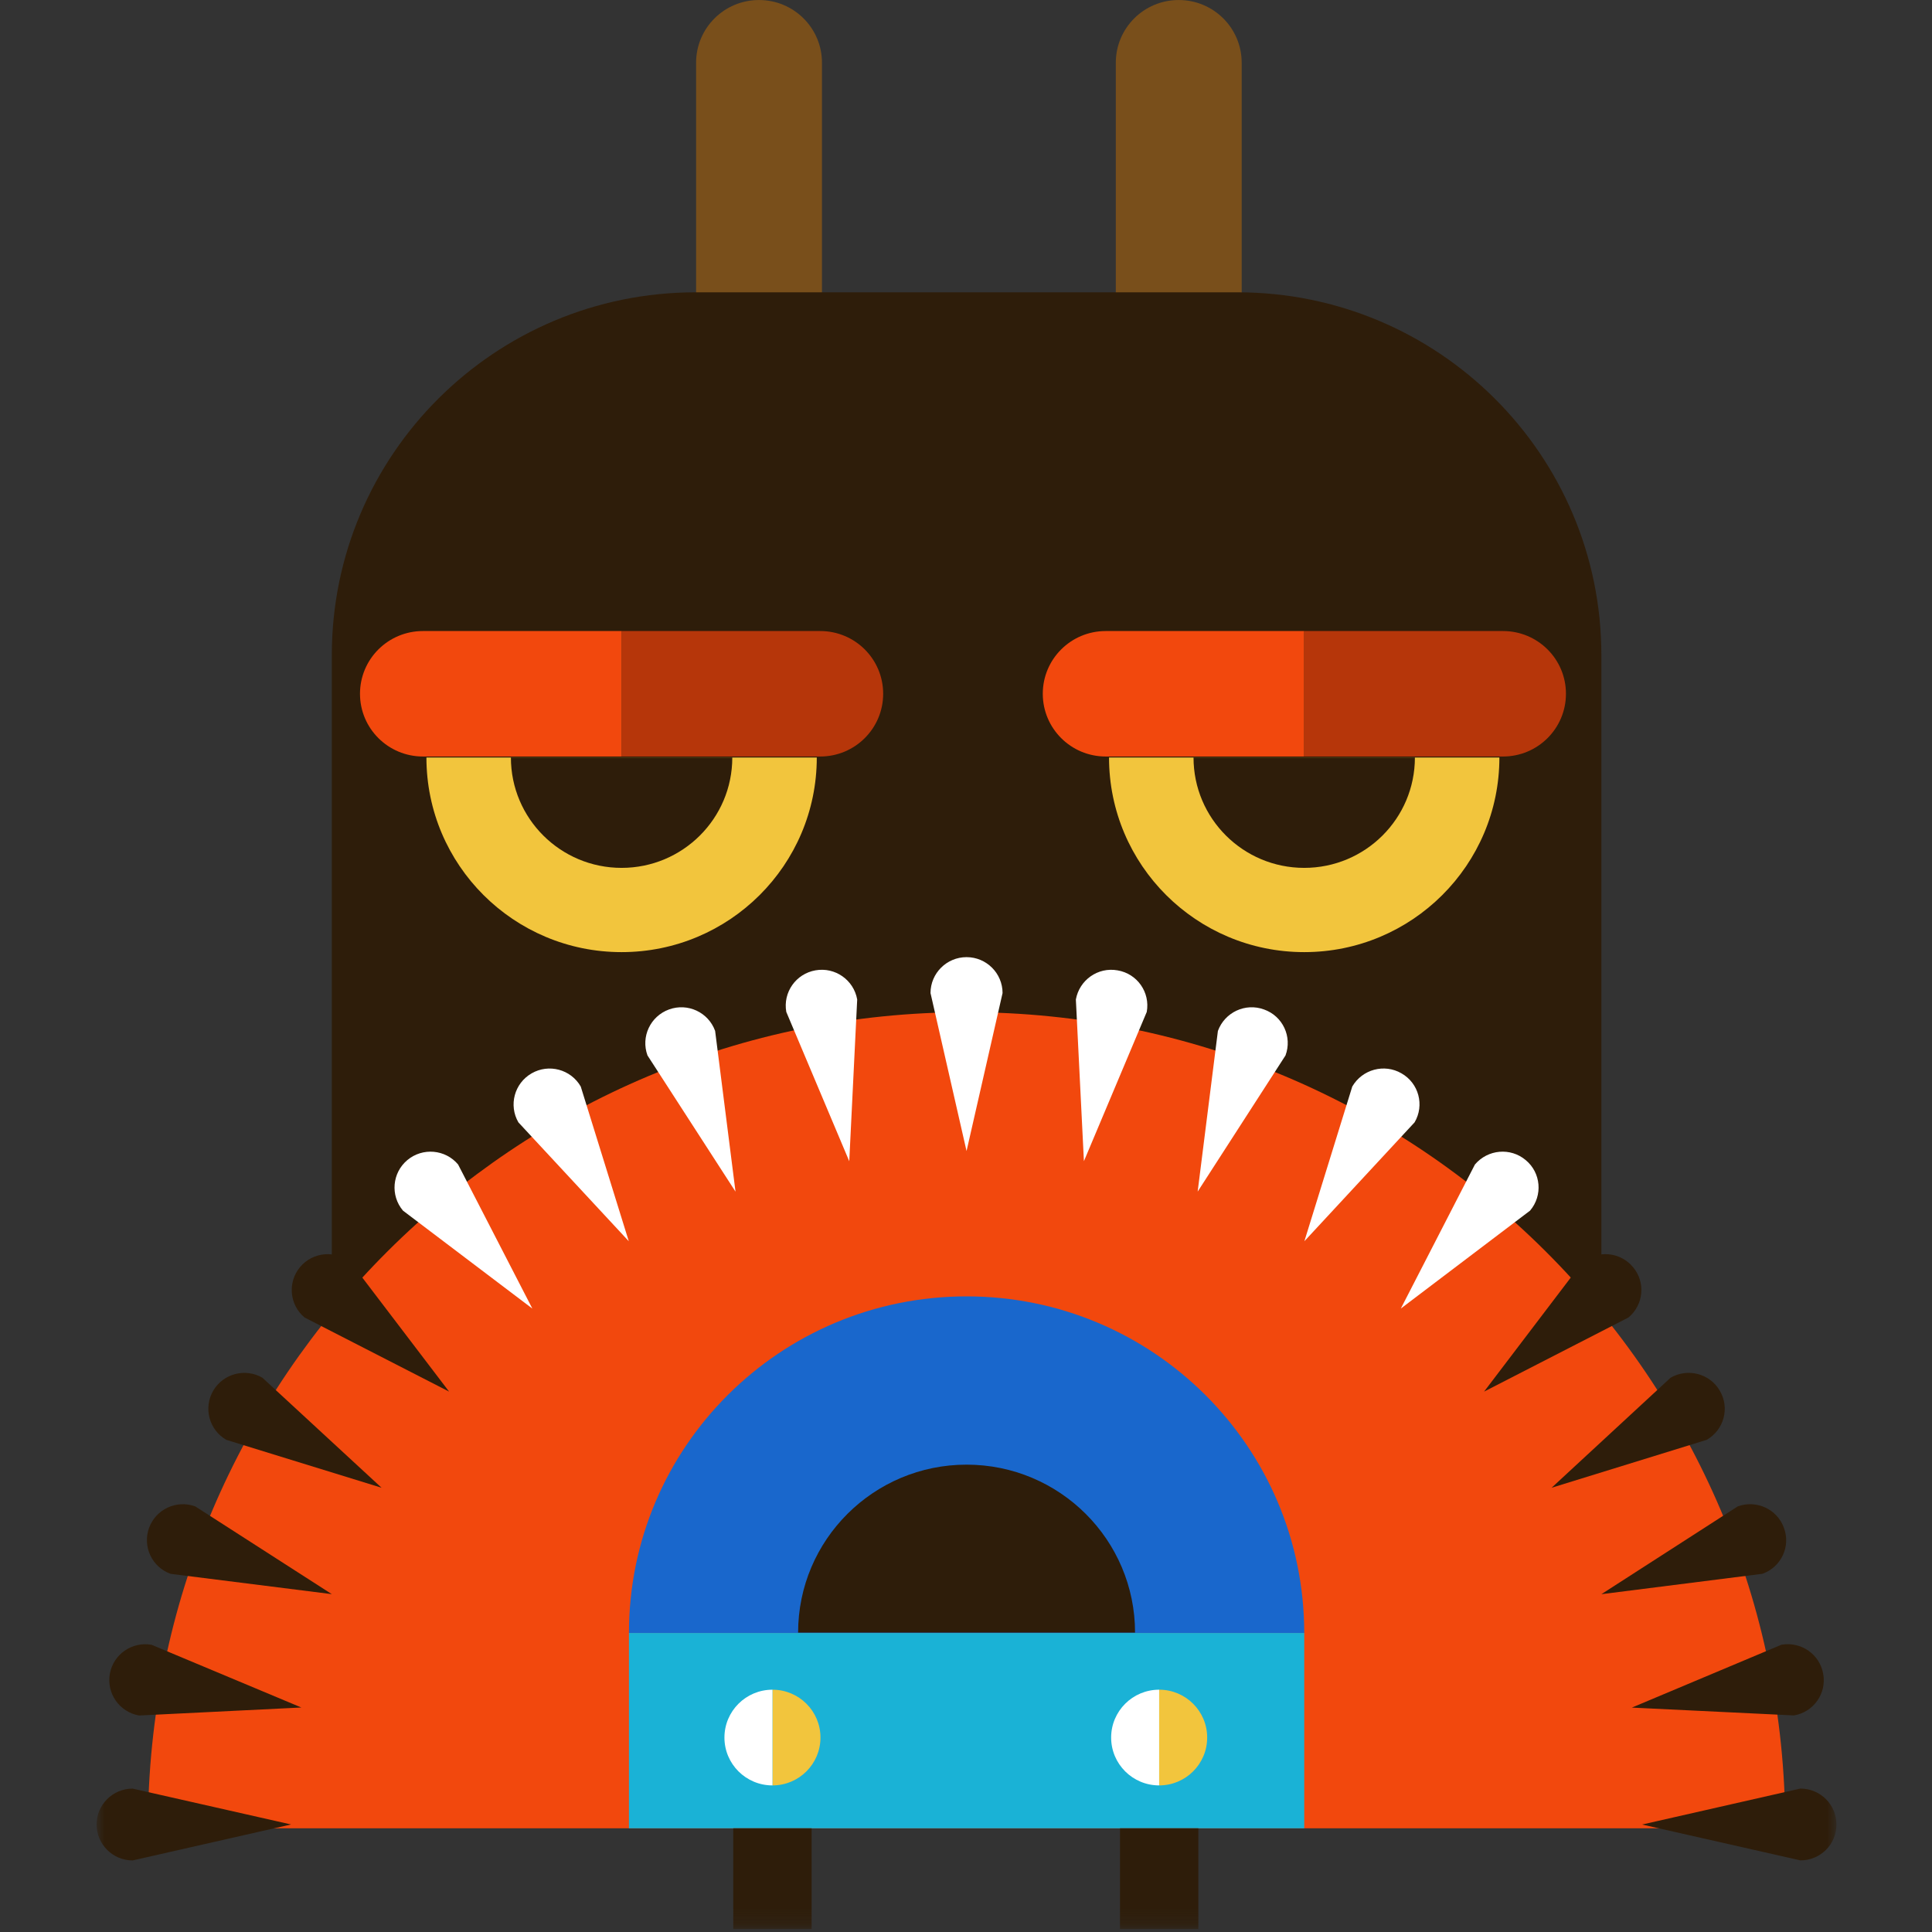 <?xml version="1.0" encoding="UTF-8"?>
<svg width="120px" height="120px" viewBox="0 0 120 120" version="1.1" xmlns="http://www.w3.org/2000/svg" xmlns:xlink="http://www.w3.org/1999/xlink">
    <rect x="0" y="0" width="120" height="120" fill="#333333" stroke="none"/>
    <!-- Generator: Sketch 51.1 (57501) - http://www.bohemiancoding.com/sketch -->
    <title>Facility15</title>
    <desc>Created with Sketch.</desc>
    <defs>
        <polygon id="path-1" points="0 119.82 108.063 119.82 108.063 -1.42108547e-14 0 -1.42108547e-14"></polygon>
    </defs>
    <g id="Facility15" stroke="none" stroke-width="1" fill="none" fill-rule="evenodd">
        <g id="Page-1" transform="translate(6, 0)">
            <path d="M37.236,3.896 L37.236,16.196 L37.236,28.501 C37.236,30.654 38.986,32.401 41.144,32.401 C43.303,32.401 45.054,30.654 45.054,28.501 L45.054,16.196 L45.054,3.896 C45.054,1.742 43.303,0.001 41.144,0.001 C38.986,0.001 37.236,1.742 37.236,3.896" id="Fill-1" fill="#794F1B"></path>
            <path d="M63.305,3.896 L63.305,16.196 L63.305,28.501 C63.305,30.654 65.054,32.401 67.214,32.401 C69.372,32.401 71.123,30.654 71.123,28.501 L71.123,16.196 L71.123,3.896 C71.123,1.742 69.372,0.001 67.214,0.001 C65.054,0.001 63.305,1.742 63.305,3.896" id="Fill-3" fill="#794F1B"></path>
            <path d="M93.464,96.979 C93.464,109.426 83.342,108.086 70.858,108.086 L37.215,108.086 C24.73,108.086 14.609,109.426 14.609,96.979 L14.609,40.695 C14.609,28.246 24.73,18.156 37.215,18.156 L70.858,18.156 C83.342,18.156 93.464,28.246 93.464,40.695 L93.464,96.979 Z" id="Fill-5" fill="#2E1D0A"></path>
            <path d="M54.034,62.868 C25.955,62.868 3.188,85.557 3.188,113.558 L104.885,113.558 C104.885,85.557 82.118,62.868 54.034,62.868" id="Fill-7" fill="#F2480D"></path>
            <path d="M54.036,80.52 C42.454,80.52 33.065,89.879 33.065,101.429 L75.008,101.429 C75.008,89.879 65.618,80.52 54.036,80.52" id="Fill-9" fill="#1967CC"></path>
            <path d="M54.036,90.972 C48.259,90.972 43.572,95.644 43.572,101.405 L64.5,101.405 C64.5,95.644 59.814,90.972 54.036,90.972" id="Fill-11" fill="#2E1D0A"></path>
            <mask id="mask-2" fill="white">
                <use xlink:href="#path-1"></use>
            </mask>
            <g id="Clip-14"></g>
            <polygon id="Fill-13" fill="#1AB2D6" mask="url(#mask-2)" points="33.064 113.558 75.008 113.558 75.008 101.428 33.064 101.428"></polygon>
            <polygon id="Fill-15" fill="#2E1D0A" mask="url(#mask-2)" points="39.544 119.82 44.412 119.82 44.412 113.558 39.544 113.558"></polygon>
            <polygon id="Fill-16" fill="#2E1D0A" mask="url(#mask-2)" points="63.564 119.82 68.432 119.82 68.432 113.558 63.564 113.558"></polygon>
            <path d="M54.034,59.45 C52.799,59.45 51.796,60.451 51.796,61.681 L54.034,71.493 L56.271,61.681 C56.271,60.451 55.268,59.45 54.034,59.45" id="Fill-17" fill="#FFFFFF" mask="url(#mask-2)"></path>
            <path d="M44.652,60.269 C43.435,60.482 42.622,61.638 42.838,62.852 L46.749,72.127 L47.242,62.08 C47.028,60.866 45.868,60.054 44.652,60.269" id="Fill-18" fill="#FFFFFF" mask="url(#mask-2)"></path>
            <path d="M35.554,62.699 C34.393,63.121 33.794,64.4 34.217,65.555 L39.684,74.015 L38.418,64.033 C37.998,62.874 36.714,62.276 35.554,62.699" id="Fill-19" fill="#FFFFFF" mask="url(#mask-2)"></path>
            <path d="M27.018,66.669 C25.95,67.284 25.581,68.647 26.199,69.712 L33.055,77.096 L30.071,67.486 C29.457,66.418 28.086,66.051 27.018,66.669" id="Fill-20" fill="#FFFFFF" mask="url(#mask-2)"></path>
            <path d="M19.302,72.054 C18.357,72.845 18.234,74.25 19.029,75.194 L27.065,81.278 L22.453,72.328 C21.663,71.386 20.248,71.263 19.302,72.054" id="Fill-21" fill="#FFFFFF" mask="url(#mask-2)"></path>
            <path d="M12.642,78.694 C11.85,79.639 11.974,81.044 12.918,81.833 L21.894,86.435 L15.794,78.421 C14.851,77.63 13.436,77.75 12.642,78.694" id="Fill-22" fill="#2E1D0A" mask="url(#mask-2)"></path>
            <path d="M7.239,86.386 C6.625,87.454 6.989,88.816 8.058,89.432 L17.7,92.407 L10.297,85.572 C9.228,84.955 7.858,85.32 7.239,86.386" id="Fill-23" fill="#2E1D0A" mask="url(#mask-2)"></path>
            <path d="M3.259,94.897 C2.84,96.056 3.435,97.334 4.596,97.754 L14.609,99.015 L6.128,93.565 C4.967,93.143 3.682,93.739 3.259,94.897" id="Fill-24" fill="#2E1D0A" mask="url(#mask-2)"></path>
            <path d="M0.821,103.968 C0.61,105.184 1.419,106.336 2.638,106.553 L12.717,106.056 L3.415,102.161 C2.199,101.946 1.036,102.753 0.821,103.968" id="Fill-25" fill="#2E1D0A" mask="url(#mask-2)"></path>
            <path d="M-0,113.325 C0.004,114.557 1.001,115.552 2.238,115.555 L12.078,113.321 L2.239,111.094 C1.005,111.094 -0,112.089 -0,113.325" id="Fill-26" fill="#2E1D0A" mask="url(#mask-2)"></path>
            <path d="M108.063,113.318 C108.065,112.089 107.066,111.094 105.824,111.091 L95.994,113.325 L105.828,115.552 C107.062,115.555 108.076,114.555 108.063,113.318" id="Fill-27" fill="#2E1D0A" mask="url(#mask-2)"></path>
            <path d="M107.241,103.964 C107.029,102.753 105.872,101.946 104.648,102.157 L95.357,106.062 L105.428,106.548 C106.644,106.34 107.468,105.18 107.241,103.964" id="Fill-28" fill="#2E1D0A" mask="url(#mask-2)"></path>
            <path d="M104.801,94.894 C104.384,93.738 103.103,93.143 101.936,93.564 L93.464,99.018 L103.468,97.751 C104.629,97.338 105.24,96.052 104.801,94.894" id="Fill-29" fill="#2E1D0A" mask="url(#mask-2)"></path>
            <path d="M100.821,86.383 C100.208,85.32 98.845,84.955 97.766,85.57 L90.373,92.407 L100.005,89.431 C101.076,88.818 101.453,87.451 100.821,86.383" id="Fill-30" fill="#2E1D0A" mask="url(#mask-2)"></path>
            <path d="M95.419,78.69 C94.63,77.75 93.222,77.629 92.27,78.421 L86.179,86.435 L95.144,81.833 C96.095,81.045 96.226,79.634 95.419,78.69" id="Fill-31" fill="#2E1D0A" mask="url(#mask-2)"></path>
            <path d="M88.759,72.051 C87.818,71.262 86.411,71.386 85.61,72.33 L81.008,81.276 L89.035,75.194 C89.833,74.254 89.717,72.839 88.759,72.051" id="Fill-32" fill="#FFFFFF" mask="url(#mask-2)"></path>
            <path d="M81.044,66.665 C79.98,66.051 78.615,66.418 77.992,67.486 L75.017,77.095 L81.862,69.712 C82.487,68.65 82.126,67.277 81.044,66.665" id="Fill-33" fill="#FFFFFF" mask="url(#mask-2)"></path>
            <path d="M72.508,62.699 C71.352,62.276 70.071,62.874 69.646,64.034 L68.389,74.013 L73.845,65.555 C74.274,64.4 73.68,63.114 72.508,62.699" id="Fill-34" fill="#FFFFFF" mask="url(#mask-2)"></path>
            <path d="M63.41,60.27 C62.198,60.054 61.043,60.866 60.824,62.08 L61.324,72.123 L65.227,62.852 C65.447,61.638 64.638,60.474 63.41,60.27" id="Fill-35" fill="#FFFFFF" mask="url(#mask-2)"></path>
            <path d="M41.98,104.95 L41.98,110.895 C43.626,110.895 44.961,109.566 44.961,107.922 C44.961,106.281 43.626,104.95 41.98,104.95" id="Fill-36" fill="#F2C53D" mask="url(#mask-2)"></path>
            <path d="M38.996,107.922 C38.996,109.566 40.332,110.895 41.98,110.895 L41.98,104.95 C40.332,104.95 38.996,106.281 38.996,107.922" id="Fill-37" fill="#FFFFFF" mask="url(#mask-2)"></path>
            <path d="M65.998,104.95 L65.998,110.895 C67.644,110.895 68.98,109.566 68.98,107.922 C68.98,106.281 67.644,104.95 65.998,104.95" id="Fill-38" fill="#F2C53D" mask="url(#mask-2)"></path>
            <path d="M63.015,107.922 C63.015,109.566 64.35,110.895 65.998,110.895 L65.998,104.95 C64.35,104.95 63.015,106.281 63.015,107.922" id="Fill-39" fill="#FFFFFF" mask="url(#mask-2)"></path>
            <path d="M32.609,59.138 C39.303,59.138 44.732,53.727 44.732,47.05 L20.486,47.05 C20.486,53.727 25.913,59.138 32.609,59.138" id="Fill-40" fill="#F2C53D" mask="url(#mask-2)"></path>
            <path d="M32.609,53.905 C36.406,53.905 39.484,50.838 39.484,47.05 L25.733,47.05 C25.733,50.838 28.811,53.905 32.609,53.905" id="Fill-41" fill="#2E1D0A" mask="url(#mask-2)"></path>
            <path d="M75.008,59.138 C81.703,59.138 87.13,53.727 87.13,47.05 L62.884,47.05 C62.884,53.727 68.313,59.138 75.008,59.138" id="Fill-42" fill="#F2C53D" mask="url(#mask-2)"></path>
            <path d="M75.008,53.905 C78.805,53.905 81.882,50.838 81.882,47.05 L68.132,47.05 C68.132,50.838 71.21,53.905 75.008,53.905" id="Fill-43" fill="#2E1D0A" mask="url(#mask-2)"></path>
            <path d="M44.947,39.195 L32.608,39.195 L32.608,46.988 L44.947,46.988 C47.105,46.988 48.855,45.245 48.855,43.091 C48.855,40.936 47.105,39.195 44.947,39.195" id="Fill-44" fill="#B6360A" mask="url(#mask-2)"></path>
            <path d="M20.269,39.195 C18.11,39.195 16.36,40.936 16.36,43.091 C16.36,45.245 18.11,46.988 20.269,46.988 L32.609,46.988 L32.609,39.195 L20.269,39.195 Z" id="Fill-45" fill="#F2480D" mask="url(#mask-2)"></path>
            <path d="M62.678,39.195 C60.519,39.195 58.769,40.936 58.769,43.091 C58.769,45.245 60.519,46.988 62.678,46.988 L75.008,46.988 L75.008,39.195 L62.678,39.195 Z" id="Fill-46" fill="#F2480D" mask="url(#mask-2)"></path>
            <path d="M87.356,39.195 L75.008,39.195 L75.008,46.988 L87.356,46.988 C89.514,46.988 91.264,45.245 91.264,43.091 C91.264,40.936 89.514,39.195 87.356,39.195" id="Fill-47" fill="#B6360A" mask="url(#mask-2)"></path>
        </g>
    </g>
</svg>